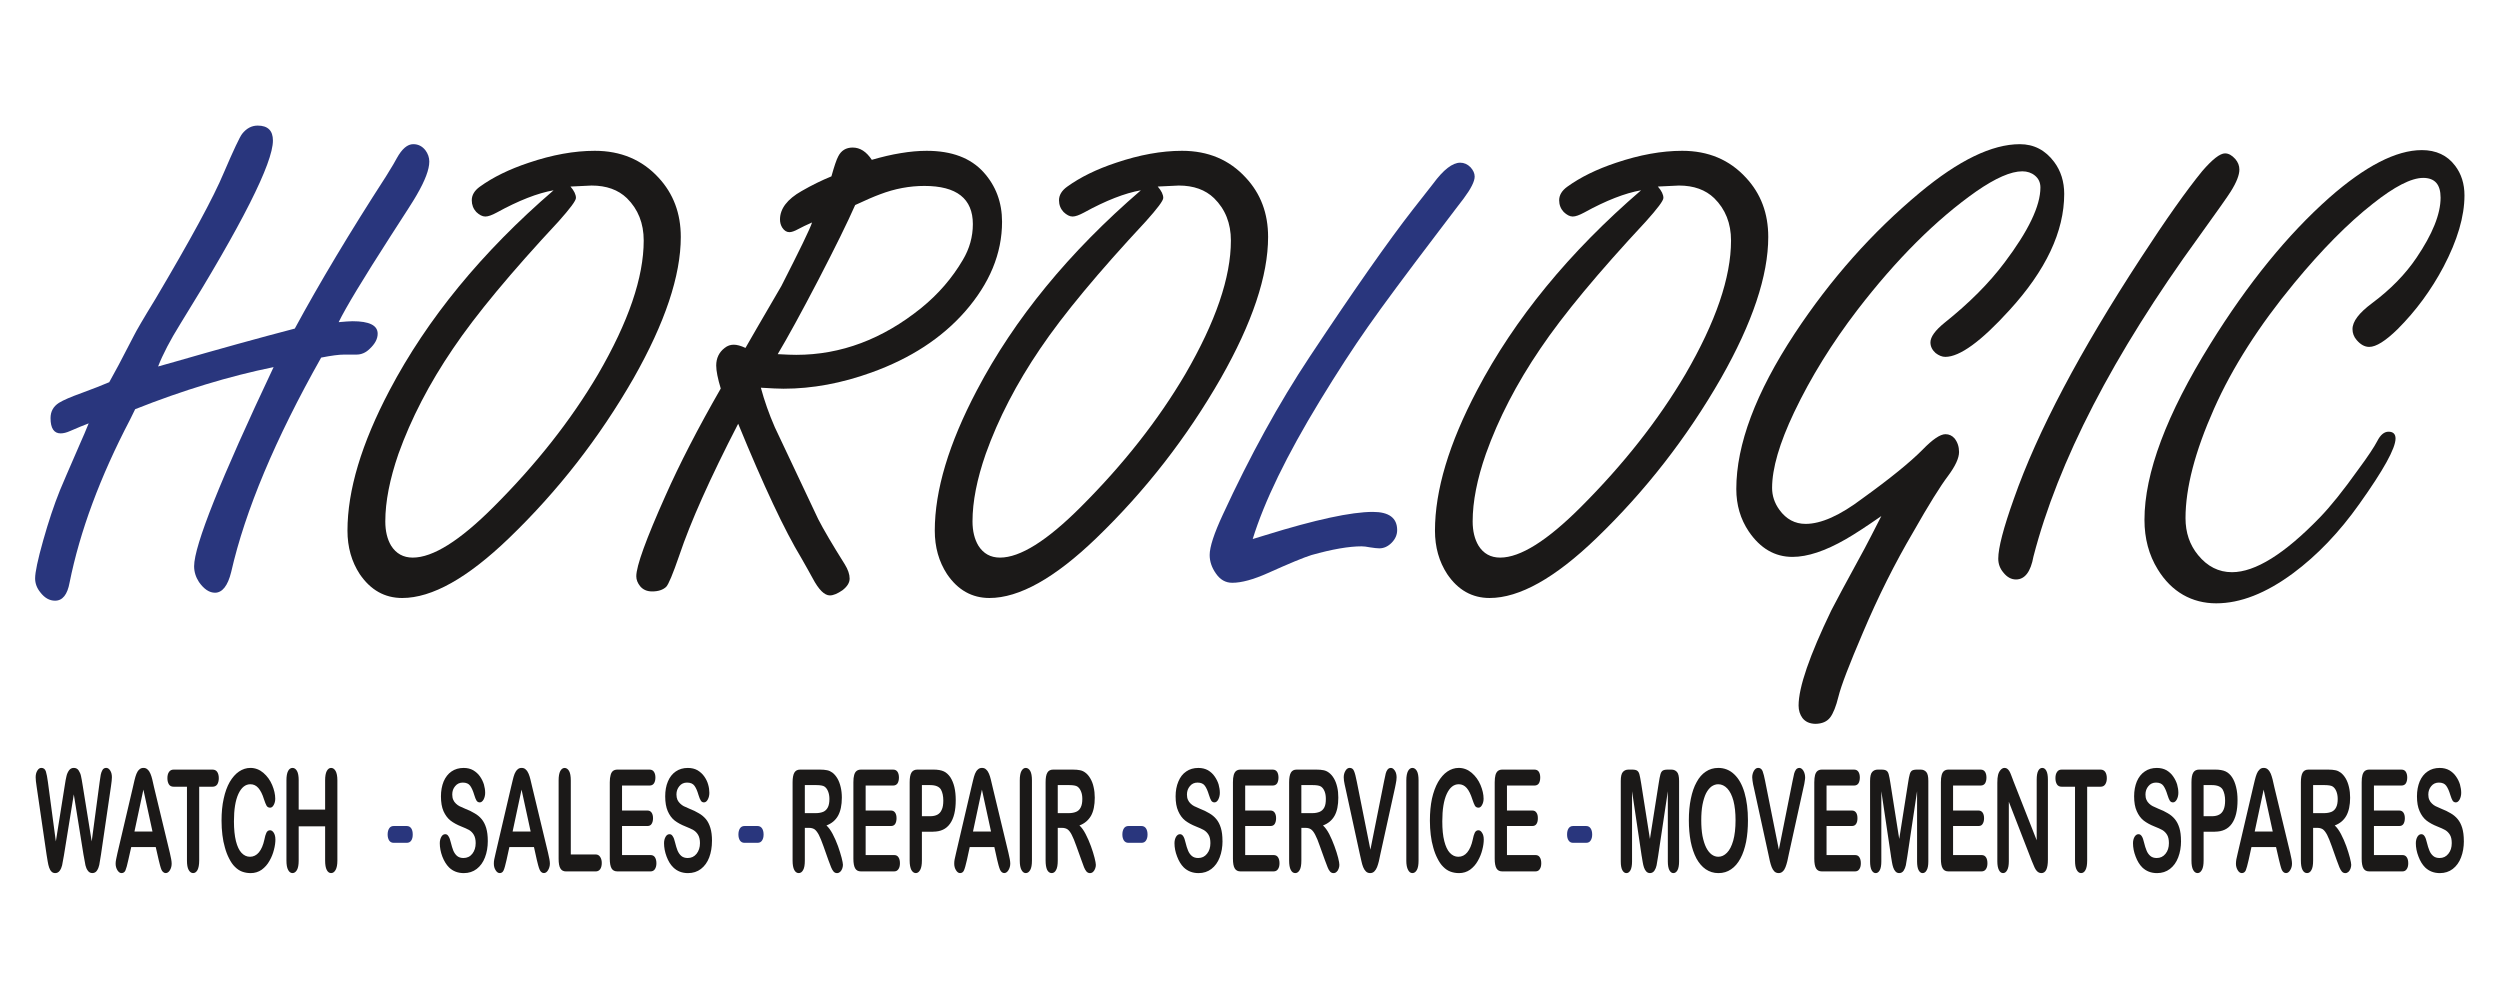 <?xml version="1.0" encoding="UTF-8"?>
<svg id="Layer_1" data-name="Layer 1" xmlns="http://www.w3.org/2000/svg" viewBox="0 0 1417.32 566.93">
  <defs>
    <style>
      .cls-1 {
        fill: #29367d;
      }

      .cls-1, .cls-2 {
        fill-rule: evenodd;
      }

      .cls-2 {
        fill: #1b1918;
      }
    </style>
  </defs>
  <g>
    <path class="cls-1" d="M155.13,208.12c-25.25,5.16-51.42,13.11-78.5,23.86-1.01,1.97-2.01,4.03-2.98,6.07-16.94,32.42-28.35,63.18-34.2,92.23-1.23,6.82-3.98,10.27-8.22,10.27-3.19,0-5.94-1.57-8.39-4.76-1.97-2.44-2.93-5.07-2.93-7.91,0-3.4,1.49-10.57,4.55-21.41,3.05-10.83,6.2-20.27,9.52-28.49,1.28-3.05,5.07-12.01,11.54-26.78,1.61-3.58,3.19-7.26,4.75-11.18-2.57.96-6.07,2.4-10.61,4.37-1.92.87-3.76,1.31-5.29,1.31-3.76,0-5.72-2.89-5.72-8.66,0-3.76,1.61-6.63,4.75-8.65,2.45-1.53,6.82-3.41,13.03-5.64,6.59-2.4,11.79-4.5,15.5-6.07,2.45-4.28,7.17-13.06,13.98-26.38,1.19-2.45,5.25-9.48,12.28-20.93,19.83-33.52,32.82-57.33,38.75-71.57,5.5-12.84,8.96-20.1,10.27-21.84,2.48-3.19,5.46-4.76,8.87-4.76,5.76,0,8.65,2.84,8.65,8.48,0,12.8-17.47,47.44-52.47,103.89-5.77,9.26-9.97,17.35-12.63,24.2l9.13-2.57c25-7.21,47.76-13.54,68.37-18.92,14.03-25.9,31.24-54.66,51.65-86.2,3.49-5.64,5.59-9.13,6.2-10.44,2.93-5.29,6.03-7.91,9.31-7.91,2.8,0,5.11,1.17,6.91,3.49,1.43,1.97,2.18,4.06,2.18,6.38,0,4.46-2.36,10.7-7.12,18.92-1.05,2-6.07,9.83-14.9,23.45-15.59,24.25-25.38,40.47-29.36,48.67,3.5-.3,6.12-.53,7.86-.53,9.48,0,14.25,2.32,14.25,7.08,0,2.97-1.53,5.77-4.55,8.6-2.23,2.19-4.71,3.24-7.5,3.24h-6.99c-2.89,0-7.21.56-12.99,1.7-26.04,46.18-43.07,86.72-51.02,121.59-1.92,7.82-5.07,11.71-9.17,11.71-3.2,0-6.25-2.01-9.09-6.07-1.83-2.84-2.75-5.77-2.75-8.96,0-11.71,15.03-49.32,45.08-112.9Z"/>
    <path class="cls-2" d="M323.42,105.75c2.1,2.45,3.1,4.59,3.1,6.46,0,1.58-3.31,5.98-9.86,13.33-26.92,28.88-46.89,52.9-59.86,72.13-13.46,19.79-23.72,39.63-30.89,59.59-4.98,14.42-7.47,27.18-7.47,38.32,0,5.5,1.1,10.09,3.28,13.76,2.84,4.5,6.91,6.78,12.28,6.78,11.41,0,26.61-9.53,45.7-28.62,24.25-24.2,44.03-49.32,59.38-75.36,17.21-29.63,25.86-54.84,25.86-75.76,0-9.79-3.19-17.78-9.52-24.02-4.94-4.76-11.59-7.17-20.05-7.17l-11.93.57ZM313.82,107.89c-9,1.58-19.75,5.77-32.24,12.63-2.66,1.44-4.81,2.24-6.42,2.24-1.71,0-3.41-.92-5.16-2.58-1.67-1.83-2.54-4.06-2.54-6.64,0-2.92,1.53-5.5,4.55-7.68,7.5-5.42,16.73-9.92,27.74-13.59,13.32-4.5,25.78-6.77,37.45-6.77,14.76,0,26.78,5.07,36.13,15.2,8.43,9.08,12.63,20.27,12.63,33.64,0,21.98-8.96,48.71-26.79,80.13-19.3,33.6-42.81,63.87-70.64,90.65-23.47,22.59-43.6,33.9-60.51,33.9-9.92,0-17.92-4.5-24.07-13.53-4.63-7.08-6.96-15.3-6.96-24.65,0-22.85,7.95-49.37,23.86-79.56,21.33-40.5,52.3-78.34,92.98-113.38Z"/>
    <path class="cls-2" d="M440.91,200.78c4.72.27,8.18.39,10.49.39,25.33,0,49.01-8.87,70.99-26.65,9.62-7.82,17.44-16.9,23.47-27.17,3.8-6.39,5.68-13.15,5.68-20.32s-2.32-12.63-6.87-16.21c-4.59-3.62-11.49-5.41-20.61-5.41-8.31,0-16.7,1.52-25.17,4.76-3.32,1.22-8,3.23-14.07,6.07-4.33,9.82-11.27,23.93-20.93,42.55-9.7,18.61-17.35,32.55-22.98,41.99ZM418.49,240.23c-16.03,31.07-27.09,55.92-33.33,74.5-3.71,10.78-6.21,16.73-7.52,18-1.79,1.66-4.42,2.57-7.91,2.57-2.93,0-5.2-1-6.82-2.96-1.43-1.79-2.18-3.67-2.18-5.64,0-5.77,5.5-20.97,16.56-45.7,7.91-17.83,18.3-38.05,31.32-60.73-1.7-5.68-2.57-10-2.57-13.02,0-4.19,1.61-7.56,4.81-10,1.57-1.28,3.31-1.83,5.14-1.83,1.71,0,3.94.56,6.64,1.83,1.79-3.19,8.57-14.9,20.37-35.13,10.44-20.49,16.25-32.41,17.38-36-3.32,1.44-5.94,2.75-7.91,3.8-2.05,1.14-3.76,1.7-4.93,1.7-1.62,0-2.93-.87-4.06-2.57-.84-1.35-1.28-2.89-1.28-4.63,0-6.07,4.1-11.49,12.28-16.12,5.77-3.32,11.36-6.07,16.87-8.31,1.61-5.72,2.89-9.56,3.88-11.35,1.67-3.32,4.42-4.99,8.18-4.99,4.19,0,7.77,2.32,10.84,6.96,5.76-1.67,11.22-2.97,16.42-3.8,5.2-.87,10.05-1.31,14.69-1.31,14.24,0,24.94,4.06,32.25,12.14,6.95,7.69,10.48,17.09,10.48,28.1,0,18.01-7.04,35-21.11,51.03-13.23,14.99-30.79,26.43-52.86,34.38-16.91,6.12-33.55,9.22-49.89,9.22-2.8,0-7.12-.21-12.88-.57,2,7.43,4.63,14.9,7.91,22.41,5.72,12.06,13.94,29.4,24.59,52.08,3.05,5.95,8.08,14.51,15.08,25.65,1.83,2.98,2.75,5.64,2.75,8.09,0,2.32-1.36,4.5-4.07,6.6-2.8,1.92-5.2,2.93-7.11,2.93-3.11,0-6.34-3.23-9.79-9.74-1.71-3.11-3.8-6.91-6.39-11.41-9.43-15.56-21.36-40.89-35.82-76.16Z"/>
    <path class="cls-2" d="M656.34,105.75c2.14,2.45,3.14,4.59,3.14,6.46,0,1.58-3.32,5.98-9.92,13.33-26.91,28.88-46.87,52.9-59.85,72.13-13.45,19.79-23.72,39.63-30.85,59.59-5.02,14.42-7.52,27.18-7.52,38.32,0,5.5,1.14,10.09,3.32,13.76,2.84,4.5,6.9,6.78,12.28,6.78,11.4,0,26.61-9.53,45.7-28.62,24.24-24.2,43.99-49.32,59.32-75.36,17.21-29.63,25.87-54.84,25.87-75.76,0-9.79-3.19-17.78-9.53-24.02-4.93-4.76-11.58-7.17-20.01-7.17l-11.97.57ZM646.77,107.89c-8.99,1.58-19.79,5.77-32.25,12.63-2.71,1.44-4.8,2.24-6.46,2.24s-3.36-.92-5.11-2.58c-1.7-1.83-2.57-4.06-2.57-6.64,0-2.92,1.58-5.5,4.59-7.68,7.52-5.42,16.69-9.92,27.75-13.59,13.32-4.5,25.77-6.77,37.39-6.77,14.81,0,26.83,5.07,36.14,15.2,8.48,9.08,12.67,20.27,12.67,33.64,0,21.98-8.96,48.71-26.83,80.13-19.27,33.6-42.81,63.87-70.6,90.65-23.47,22.59-43.65,33.9-60.55,33.9-9.88,0-17.92-4.5-24.04-13.53-4.63-7.08-6.95-15.3-6.95-24.65,0-22.85,7.95-49.37,23.86-79.56,21.27-40.5,52.25-78.34,92.97-113.38Z"/>
    <path class="cls-1" d="M710.21,305.59c3.28-1.01,5.73-1.74,7.3-2.23,28.31-8.78,48.57-13.15,60.81-13.15,9.17,0,13.77,3.46,13.77,10.31,0,2.71-1.05,5.07-3.15,7.21-2.05,2.05-4.36,3.14-6.95,3.14-1.26,0-3.01-.22-5.32-.57-1.92-.39-3.55-.57-4.76-.57-7.17,0-16.64,1.62-28.4,4.94-4.28,1.31-12.54,4.75-24.73,10.22-8.22,3.67-14.9,5.5-20.19,5.5-3.8,0-6.86-1.74-9.31-5.33-2.32-3.32-3.49-6.77-3.49-10.44,0-4.54,2.48-12.15,7.5-22.94,15.35-33.25,31.72-63.05,49.25-89.48,25.12-37.88,44.6-65.66,58.41-83.36,3.85-4.85,7.61-9.65,11.41-14.55,5.94-8.09,11.1-12.06,15.47-12.06,2.18,0,4.15.87,5.8,2.54,1.58,1.7,2.4,3.53,2.4,5.32,0,2.71-2.05,6.81-6.24,12.45-.84,1.14-6,7.78-15.26,20.05-17.38,22.85-30.37,40.33-38.88,52.48-8.48,12.06-17.57,26.08-27.27,41.99-19,31.19-31.67,57.37-38.18,78.5Z"/>
    <path class="cls-2" d="M939.88,105.75c2.15,2.45,3.15,4.59,3.15,6.46,0,1.58-3.32,5.98-9.92,13.33-26.91,28.88-46.89,52.9-59.86,72.13-13.46,19.79-23.72,39.63-30.84,59.59-5.03,14.42-7.52,27.18-7.52,38.32,0,5.5,1.13,10.09,3.31,13.76,2.8,4.5,6.91,6.78,12.28,6.78,11.41,0,26.61-9.53,45.7-28.62,24.2-24.2,44-49.32,59.33-75.36,17.21-29.63,25.86-54.84,25.86-75.76,0-9.79-3.19-17.78-9.52-24.02-4.94-4.76-11.58-7.17-20.01-7.17l-11.98.57ZM930.32,107.89c-9,1.58-19.8,5.77-32.24,12.63-2.71,1.44-4.81,2.24-6.46,2.24s-3.37-.92-5.11-2.58c-1.7-1.83-2.58-4.06-2.58-6.64,0-2.92,1.58-5.5,4.6-7.68,7.5-5.42,16.69-9.92,27.69-13.59,13.37-4.5,25.82-6.77,37.45-6.77,14.81,0,26.82,5.07,36.13,15.2,8.48,9.08,12.67,20.27,12.67,33.64,0,21.98-8.96,48.71-26.82,80.13-19.27,33.6-42.81,63.87-70.61,90.65-23.45,22.59-43.64,33.9-60.55,33.9-9.88,0-17.91-4.5-24.02-13.53-4.63-7.08-6.95-15.3-6.95-24.65,0-22.85,7.94-49.37,23.85-79.56,21.28-40.5,52.25-78.34,92.98-113.38Z"/>
    <path class="cls-2" d="M1066.58,292.57c-8.39,5.82-15.07,10.22-20.13,13.11-11.62,6.69-21.72,10.04-30.23,10.04-10.01,0-18.26-4.8-24.82-14.46-4.68-6.99-7.04-14.98-7.04-24.02,0-25.21,11.01-54.52,33.03-88.03,20.4-30.94,44.08-57.59,71-79.99,22.06-18.35,40.94-27.48,56.71-27.48,7.95,0,14.46,3.36,19.48,10.09,3.8,5.11,5.68,11.18,5.68,18.13,0,21.23-10.36,43.34-31.24,66.1-15.9,17.48-27.96,26.26-36.17,26.26-1.8,0-3.67-.75-5.51-2.18-1.91-1.71-2.92-3.72-2.92-6.04,0-3.05,2.66-6.81,8.08-11.18,13.9-11.1,25.17-22.4,33.87-33.99,13.59-18,20.4-32.16,20.4-42.64,0-2.84-1.05-5.07-3.14-6.78-1.92-1.57-4.33-2.39-7.12-2.39-6.51,0-15.2,3.84-26.13,11.4-22.76,15.99-45.26,38.45-67.41,67.24-14.34,18.75-26.31,38-35.82,57.97-8.31,17.48-12.5,31.76-12.5,42.9,0,4.37,1.35,8.57,4.19,12.46,3.8,5.23,8.75,7.91,14.82,7.91,8.74,0,19.44-4.76,32.16-14.38,15.9-11.44,27.21-20.7,34.11-27.65,5.73-5.91,10.05-8.82,13.02-8.82,2.06,0,3.76.83,5.12,2.36,1.7,2.14,2.57,4.72,2.57,7.77,0,3.37-2.06,7.91-6.25,13.54-4.27,5.64-10.92,16.25-19.79,31.9-10.27,17.47-19.8,36.43-28.44,56.87-7.69,17.96-12.4,30.15-13.94,36.48-1.31,5.38-2.89,9.26-4.59,11.58-1.83,2.45-4.63,3.64-8.43,3.71-3.23-.08-5.64-1.13-7.35-3.31-1.43-1.97-2.18-4.33-2.18-7.04,0-10.4,6.21-28.36,18.52-53.92,2.01-3.97,8.31-15.77,18.92-35.16,2.09-3.94,5.28-10.1,9.47-18.35Z"/>
    <path class="cls-2" d="M1261.48,86.96c1.97,0,3.89,1.1,5.73,3.15,1.58,1.83,2.36,3.79,2.36,6.03,0,3.05-1.62,7.25-4.93,12.49-1.58,2.57-7.56,11.01-17.96,25.47-48.68,67.02-79.9,127.49-93.85,181.4-1.57,8.69-4.89,13.02-9.91,13.02-2.67,0-5.07-1.31-7.12-3.89-1.97-2.32-2.93-4.93-2.93-7.91,0-6.07,2.93-17.38,8.82-33.86,13.38-38.18,37.49-83.75,72.17-136.83,14.16-21.77,25.74-38.11,34.61-48.98,5.77-6.69,10.1-10.1,13.02-10.1Z"/>
    <path class="cls-2" d="M1372.93,85.09c8.21,0,14.51,2.98,18.91,8.82,3.55,4.63,5.34,10.27,5.34,16.87,0,11.89-3.97,25.43-11.92,40.54-6.95,13.11-15.56,24.86-25.96,35.26-6.86,6.72-12.22,10.09-16.12,10.09-2.54,0-4.93-1.31-7.12-3.89-1.57-1.79-2.36-3.88-2.36-6.2,0-4.33,3.67-9.18,11.14-14.73,10.49-7.82,18.83-16.39,25.09-25.65,9.13-13.46,13.71-24.85,13.71-34.12,0-3.79-.83-6.63-2.49-8.47-1.61-1.8-4.06-2.76-7.38-2.76-6.72,0-16.3,4.9-28.61,14.69-14.03,11.01-28.88,26.04-44.53,45-19.92,24.12-35.07,47.85-45.43,71.18-10.79,24.25-16.17,44.91-16.17,62.04,0,8.16,2.36,15.15,7.12,20.93,5.29,6.46,11.67,9.7,19.23,9.7,13.15,0,29.75-10.31,49.72-30.94,6.03-6.2,13.29-15.24,21.8-27.17,5.64-7.61,9.18-13.02,10.84-16.22,1.79-3.53,3.94-5.32,6.39-5.32,2.66,0,3.97,1.35,3.97,3.88,0,5.51-6.81,17.87-20.53,37.1-11.32,15.99-23.86,29.09-37.52,39.24-15.42,11.4-29.93,17.08-43.61,17.08s-25.33-6.42-33.16-19.27c-5.02-8.12-7.52-17.51-7.52-28.04,0-26.44,12.46-59.73,37.45-99.92,21.27-34.26,43.69-61.77,67.29-82.71,20.4-17.95,37.96-27,52.47-27Z"/>
  </g>
  <path class="cls-2" d="M169.33,442.43v16.55h14.99v-16.55c0-2.32.3-4.12.92-5.29.65-1.19,1.48-1.79,2.48-1.79s1.88.6,2.54,1.74c.66,1.17,1.01,2.98,1.01,5.34v45.43c0,2.4-.35,4.15-1.01,5.33-.66,1.17-1.49,1.79-2.54,1.79s-1.88-.62-2.48-1.79c-.62-1.19-.92-2.98-.92-5.33v-19.39h-14.99v19.39c0,2.4-.31,4.15-.96,5.33-.66,1.17-1.53,1.79-2.54,1.79s-1.88-.62-2.48-1.79c-.66-1.19-.96-2.98-.96-5.33v-45.43c0-2.36.3-4.12.92-5.29.6-1.19,1.49-1.79,2.53-1.79s1.88.6,2.54,1.74c.65,1.17.96,2.98.96,5.34ZM156.14,475.81c0,1.83-.26,3.8-.83,5.94-.53,2.15-1.35,4.24-2.54,6.3-1.13,2.05-2.62,3.71-4.41,5.02-1.79,1.26-3.89,1.92-6.25,1.92-1.79,0-3.44-.31-4.93-.87-1.49-.57-2.8-1.49-4.03-2.72-1.22-1.17-2.32-2.8-3.31-4.8-.92-1.79-1.71-3.8-2.32-6.07-.66-2.23-1.14-4.63-1.44-7.17-.31-2.53-.48-5.25-.48-8.12,0-4.63.39-8.79,1.22-12.46.78-3.67,1.92-6.81,3.41-9.43,1.52-2.58,3.28-4.6,5.28-5.95,2.01-1.35,4.15-2.05,6.43-2.05,2.75,0,5.23.96,7.38,2.8,2.18,1.88,3.84,4.19,4.98,6.9,1.14,2.75,1.74,5.32,1.74,7.77,0,1.35-.3,2.49-.87,3.55-.53,1.01-1.22,1.52-2.01,1.52-.87,0-1.57-.35-2-1.04-.44-.75-.92-1.97-1.49-3.68-.87-2.87-1.97-5.02-3.19-6.42-1.23-1.4-2.71-2.14-4.51-2.14-2.87,0-5.11,1.83-6.81,5.46-1.7,3.67-2.53,8.87-2.53,15.56,0,4.5.39,8.21,1.13,11.23.75,2.96,1.79,5.2,3.14,6.63,1.4,1.49,2.98,2.24,4.85,2.24s3.67-.84,5.02-2.49c1.4-1.7,2.45-4.1,3.14-7.34.27-1.53.66-2.8,1.1-3.76.44-.92,1.14-1.44,2.1-1.44.83,0,1.52.53,2.14,1.49.57.96.87,2.18.87,3.62ZM120.49,446.01h-7.56v41.85c0,2.4-.35,4.19-.96,5.38-.66,1.17-1.49,1.74-2.49,1.74s-1.88-.62-2.53-1.79c-.66-1.19-.96-2.93-.96-5.33v-41.85h-7.56c-1.22,0-2.1-.44-2.66-1.31-.57-.92-.87-2.06-.87-3.55s.3-2.66.92-3.53c.6-.87,1.48-1.31,2.62-1.31h22.07c1.17,0,2.09.48,2.66,1.35.57.92.87,2.05.87,3.49s-.3,2.63-.87,3.55c-.62.87-1.49,1.31-2.66,1.31ZM76.23,471.43h10.22l-5.16-23.77-5.07,23.77ZM89.95,487.47l-1.66-7.26h-13.89l-1.67,7.39c-.62,2.87-1.17,4.84-1.61,5.85-.44,1.01-1.19,1.53-2.24,1.53-.87,0-1.61-.53-2.32-1.62-.65-1.08-1.01-2.32-1.01-3.67,0-.78.09-1.61.27-2.45.13-.83.39-1.96.74-3.49l8.78-37.45c.22-1.05.53-2.36.88-3.85.35-1.52.74-2.75,1.13-3.75.39-1.01.92-1.8,1.58-2.4.65-.66,1.44-.96,2.4-.96s1.74.3,2.39.96c.66.6,1.19,1.4,1.58,2.36.39.96.74,2,1.01,3.14.26,1.1.62,2.57,1.01,4.45l8.96,37.19c.69,2.83,1.04,4.89,1.04,6.15,0,1.35-.3,2.58-.96,3.71-.65,1.1-1.48,1.67-2.39,1.67-.57,0-1.01-.18-1.4-.53-.4-.3-.75-.74-1.01-1.31-.27-.57-.53-1.44-.84-2.58-.3-1.17-.56-2.23-.78-3.1ZM47.39,484.89l-5.55-34.55-5.59,34.55c-.44,2.67-.78,4.55-1.04,5.68-.27,1.14-.7,2.15-1.35,3.06-.62.87-1.49,1.35-2.54,1.35-.83,0-1.58-.27-2.1-.83-.56-.53-1-1.28-1.35-2.28-.35-.95-.6-2.14-.83-3.49-.21-1.35-.44-2.58-.62-3.76l-5.67-38.8c-.36-2.27-.53-3.97-.53-5.16,0-1.49.3-2.75.96-3.8.6-1,1.35-1.52,2.27-1.52,1.26,0,2.14.69,2.57,2.05s.79,3.37,1.14,5.95l4.5,33.68,5.02-31.5c.36-2.45.7-4.28,1.01-5.5.27-1.28.79-2.36,1.44-3.28.66-.92,1.58-1.4,2.71-1.4,1.19,0,2.1.48,2.75,1.44.62.96,1.1,2,1.32,3.14.26,1.13.6,2.98,1,5.59l5.08,31.5,4.5-33.68c.22-1.76.44-3.15.62-4.12.21-1,.53-1.91,1-2.71.48-.78,1.19-1.17,2.1-1.17s1.66.53,2.27,1.52c.66,1.01.96,2.28.96,3.8,0,1.05-.18,2.8-.53,5.16l-5.68,38.8c-.39,2.62-.74,4.54-.96,5.77-.26,1.22-.69,2.27-1.31,3.19-.6.92-1.49,1.4-2.62,1.4-1.05,0-1.92-.44-2.54-1.35-.65-.87-1.08-1.88-1.35-3.02-.26-1.1-.57-3.01-1.05-5.73Z"/>
  <path class="cls-1" d="M230.58,477.82h-7.38c-1.13,0-2-.44-2.57-1.32-.57-.87-.87-2-.87-3.4s.3-2.58.87-3.46c.53-.87,1.4-1.35,2.57-1.35h7.38c1.14,0,2.01.48,2.58,1.35.57.87.83,2.01.83,3.46s-.26,2.53-.83,3.4c-.57.88-1.44,1.32-2.58,1.32Z"/>
  <path class="cls-2" d="M403.64,476.72c0,3.46-.53,6.6-1.58,9.4-1.04,2.75-2.62,4.93-4.68,6.51-2.05,1.57-4.5,2.36-7.34,2.36-3.37,0-6.16-1.1-8.34-3.23-1.58-1.53-2.84-3.59-3.8-6.16-.96-2.58-1.44-5.11-1.44-7.56,0-1.4.31-2.62.87-3.62.57-1.01,1.32-1.49,2.24-1.49.74,0,1.35.35,1.83,1.19.53.74.96,1.91,1.31,3.49.44,1.83.92,3.37,1.4,4.59.53,1.23,1.22,2.27,2.14,3.06.92.78,2.15,1.17,3.64,1.17,2.05,0,3.71-.78,5.02-2.4,1.26-1.61,1.92-3.62,1.92-6.03,0-1.92-.36-3.49-1.05-4.68-.7-1.17-1.58-2.09-2.71-2.75-1.1-.62-2.54-1.26-4.37-2-2.45-.96-4.54-2.1-6.21-3.37-1.66-1.31-2.96-3.11-3.93-5.33-.96-2.23-1.44-5.02-1.44-8.39,0-3.14.48-5.98,1.53-8.43,1-2.44,2.53-4.36,4.45-5.68,1.97-1.35,4.24-2,6.86-2,2.1,0,3.94.44,5.47,1.31,1.52.92,2.8,2.06,3.84,3.53,1.01,1.44,1.76,2.98,2.19,4.55.48,1.61.69,3.19.69,4.71,0,1.36-.26,2.63-.87,3.76-.57,1.1-1.31,1.67-2.18,1.67-.79,0-1.4-.35-1.79-1.01-.44-.66-.88-1.74-1.35-3.28-.62-2.18-1.36-3.89-2.24-5.11-.87-1.22-2.27-1.83-4.24-1.83-1.79,0-3.23.66-4.32,2.01-1.1,1.31-1.67,2.87-1.67,4.75,0,1.19.22,2.15.57,3.02.39.83.92,1.53,1.58,2.14.65.62,1.31,1.1,1.96,1.44.66.31,1.8.83,3.32,1.49,1.92.74,3.67,1.58,5.25,2.54,1.58.87,2.89,2,4.02,3.31,1.1,1.32,1.92,2.98,2.54,4.99s.92,4.45.92,7.38ZM368.3,445.35h-15.65v14.16h14.43c1.04,0,1.83.44,2.35,1.22.53.79.79,1.83.79,3.15s-.27,2.35-.79,3.19c-.51.83-1.31,1.22-2.35,1.22h-14.43v16.47h16.17c1.08,0,1.92.39,2.48,1.26.53.83.84,1.97.84,3.41,0,1.35-.31,2.44-.84,3.28-.56.87-1.4,1.31-2.48,1.31h-18.83c-1.53,0-2.62-.57-3.28-1.71-.65-1.13-1.01-2.96-1.01-5.46v-43.38c0-1.66.18-3.05.48-4.1.27-1.05.75-1.83,1.35-2.32.66-.48,1.44-.74,2.45-.74h18.31c1.1,0,1.92.44,2.45,1.26.56.83.83,1.92.83,3.23s-.27,2.49-.83,3.32c-.53.78-1.35,1.22-2.45,1.22ZM323.6,442.43v41.98h14.07c1.13,0,2,.48,2.57,1.4.62.92.92,2.06.92,3.46s-.3,2.58-.87,3.46c-.62.87-1.49,1.31-2.62,1.31h-16.74c-1.52,0-2.57-.57-3.23-1.71-.69-1.13-1-2.96-1-5.46v-44.42c0-2.32.3-4.12.92-5.29.65-1.19,1.48-1.79,2.48-1.79s1.88.6,2.54,1.74c.65,1.17.96,2.98.96,5.34ZM290.62,471.43h10.22l-5.16-23.77-5.07,23.77ZM304.33,487.47l-1.61-7.26h-13.94l-1.62,7.39c-.66,2.87-1.17,4.84-1.66,5.85-.45,1.01-1.19,1.53-2.19,1.53-.87,0-1.66-.53-2.32-1.62-.69-1.08-1.01-2.32-1.01-3.67,0-.78.04-1.61.22-2.45.18-.83.39-1.96.78-3.49l8.74-37.45c.27-1.05.57-2.36.92-3.85.36-1.52.7-2.75,1.1-3.75.44-1.01.92-1.8,1.58-2.4.65-.66,1.44-.96,2.4-.96s1.79.3,2.39.96c.66.6,1.19,1.4,1.58,2.36.39.96.74,2,1.01,3.14.26,1.1.62,2.57,1.05,4.45l8.95,37.19c.7,2.83,1.05,4.89,1.05,6.15,0,1.35-.35,2.58-1.01,3.71-.65,1.1-1.44,1.67-2.39,1.67-.53,0-1.01-.18-1.41-.53-.39-.3-.69-.74-.95-1.31-.27-.57-.57-1.44-.88-2.58-.3-1.17-.56-2.23-.78-3.1ZM276.55,476.72c0,3.46-.53,6.6-1.62,9.4-1.05,2.75-2.62,4.93-4.68,6.51-2.05,1.57-4.5,2.36-7.29,2.36-3.41,0-6.21-1.1-8.39-3.23-1.53-1.53-2.8-3.59-3.8-6.16-.96-2.58-1.44-5.11-1.44-7.56,0-1.4.31-2.62.87-3.62.57-1.01,1.31-1.49,2.24-1.49.74,0,1.35.35,1.83,1.19.51.74.96,1.91,1.31,3.49.44,1.83.92,3.37,1.4,4.59.53,1.23,1.22,2.27,2.14,3.06.96.78,2.15,1.17,3.62,1.17,2.06,0,3.76-.78,5.03-2.4,1.26-1.61,1.91-3.62,1.91-6.03,0-1.92-.35-3.49-1.04-4.68-.66-1.17-1.58-2.09-2.67-2.75-1.08-.62-2.57-1.26-4.41-2-2.45-.96-4.5-2.1-6.16-3.37-1.66-1.31-2.96-3.11-3.97-5.33-.96-2.23-1.44-5.02-1.44-8.39,0-3.14.53-5.98,1.52-8.43,1.05-2.44,2.54-4.36,4.46-5.68,1.97-1.35,4.24-2,6.9-2,2.1,0,3.89.44,5.41,1.31,1.53.92,2.84,2.06,3.85,3.53,1.01,1.44,1.74,2.98,2.23,4.55.45,1.61.7,3.19.7,4.71,0,1.36-.3,2.63-.87,3.76-.62,1.1-1.35,1.67-2.18,1.67s-1.41-.35-1.85-1.01c-.39-.66-.87-1.74-1.31-3.28-.65-2.18-1.4-3.89-2.27-5.11s-2.27-1.83-4.19-1.83c-1.79,0-3.23.66-4.33,2.01-1.13,1.31-1.66,2.87-1.66,4.75,0,1.19.18,2.15.57,3.02.35.83.87,1.53,1.52,2.14.66.62,1.32,1.1,1.97,1.44.7.31,1.79.83,3.32,1.49,1.97.74,3.71,1.58,5.25,2.54,1.57.87,2.93,2,4.02,3.31,1.1,1.32,1.97,2.98,2.58,4.99.6,2.01.92,4.45.92,7.38Z"/>
  <path class="cls-1" d="M429.46,477.82h-7.39c-1.13,0-1.96-.44-2.57-1.32-.57-.87-.87-2-.87-3.4s.3-2.58.87-3.46c.57-.87,1.4-1.35,2.57-1.35h7.39c1.13,0,2,.48,2.57,1.35.57.87.87,2.01.87,3.46s-.3,2.53-.87,3.4c-.57.88-1.4,1.32-2.57,1.32Z"/>
  <path class="cls-2" d="M606.1,445.09h-6.43v15.9h6.25c1.66,0,3.05-.27,4.19-.75s2.01-1.31,2.57-2.48c.62-1.19.92-2.75.92-4.81,0-1.62-.21-3.02-.74-4.24-.48-1.22-1.14-2.14-2.01-2.75-.78-.57-2.39-.87-4.75-.87ZM602.12,469.34h-2.45v18.52c0,2.45-.3,4.24-.96,5.38-.6,1.17-1.43,1.74-2.48,1.74s-1.97-.62-2.58-1.83c-.56-1.19-.87-2.98-.87-5.29v-44.39c0-2.48.31-4.32,1.01-5.46.66-1.14,1.74-1.7,3.23-1.7h11.27c1.58,0,2.89.12,4.02.35,1.1.21,2.1.69,2.97,1.35,1.1.78,2.01,1.88,2.84,3.28.83,1.4,1.49,3.05,1.88,4.93.44,1.88.65,3.85.65,5.99,0,4.27-.69,7.73-2.14,10.3-1.49,2.54-3.62,4.37-6.55,5.47,1.22,1.08,2.4,2.71,3.5,4.84,1.13,2.19,2.14,4.46,3.01,6.87.87,2.44,1.58,4.63,2.06,6.59.48,1.92.74,3.28.74,4.03s-.13,1.49-.44,2.23c-.3.78-.7,1.35-1.17,1.79-.48.44-1.1.66-1.76.66-.74,0-1.4-.31-1.96-.92-.53-.66-.96-1.4-1.36-2.36-.35-.92-.87-2.32-1.52-4.15l-2.8-7.78c-1.01-2.87-1.88-5.02-2.67-6.51-.78-1.52-1.57-2.53-2.39-3.1-.79-.53-1.85-.83-3.06-.83ZM578.14,487.86v-45.43c0-2.36.3-4.12.92-5.29.65-1.19,1.48-1.79,2.48-1.79s1.88.6,2.54,1.74c.65,1.17.96,2.98.96,5.34v45.43c0,2.4-.31,4.15-.96,5.33-.66,1.17-1.49,1.79-2.54,1.79s-1.79-.62-2.44-1.79c-.66-1.19-.96-2.98-.96-5.33ZM551.62,471.43h10.22l-5.16-23.77-5.07,23.77ZM565.33,487.47l-1.61-7.26h-13.95l-1.61,7.39c-.66,2.87-1.19,4.84-1.67,5.85-.44,1.01-1.17,1.53-2.23,1.53-.83,0-1.61-.53-2.27-1.62-.69-1.08-1.01-2.32-1.01-3.67,0-.78.04-1.61.22-2.45.17-.83.39-1.96.78-3.49l8.74-37.45c.27-1.05.57-2.36.92-3.85.36-1.52.7-2.75,1.1-3.75.39-1.01.92-1.8,1.58-2.4.65-.66,1.44-.96,2.4-.96s1.79.3,2.39.96c.66.6,1.19,1.4,1.58,2.36.39.96.74,2,1.01,3.14.26,1.1.62,2.57,1.05,4.45l8.95,37.19c.7,2.83,1.05,4.89,1.05,6.15,0,1.35-.35,2.58-1.01,3.71-.65,1.1-1.49,1.67-2.4,1.67-.51,0-1-.18-1.4-.53-.39-.3-.69-.74-.96-1.31-.26-.57-.56-1.44-.87-2.58-.3-1.17-.56-2.23-.78-3.1ZM527.33,445.09h-4.68v17.65h4.68c1.61,0,3.01-.3,4.1-.87,1.08-.57,1.92-1.49,2.48-2.84.62-1.26.88-3.02.88-5.16,0-2.54-.44-4.59-1.32-6.21-1-1.7-3.05-2.57-6.15-2.57ZM528.98,471.52h-6.33v16.34c0,2.32-.31,4.1-.96,5.29-.66,1.22-1.49,1.83-2.49,1.83s-1.88-.62-2.54-1.79c-.6-1.19-.95-2.98-.95-5.25v-44.48c0-2.53.35-4.41,1.04-5.5.7-1.1,1.83-1.66,3.37-1.66h8.87c2.66,0,4.68.35,6.12,1.04,1.4.66,2.57,1.76,3.62,3.24,1.01,1.57,1.79,3.4,2.32,5.59.53,2.23.78,4.71.78,7.46,0,5.86-1.08,10.31-3.23,13.33-2.14,3.05-5.32,4.54-9.61,4.54ZM506.36,445.35h-15.6v14.16h14.37c1.05,0,1.83.44,2.36,1.22.53.79.78,1.83.78,3.15s-.26,2.35-.74,3.19c-.53.83-1.31,1.22-2.4,1.22h-14.37v16.47h16.16c1.1,0,1.88.39,2.45,1.26.57.83.83,1.97.83,3.41,0,1.35-.26,2.44-.83,3.28-.57.87-1.35,1.31-2.45,1.31h-18.87c-1.49,0-2.58-.57-3.23-1.71-.66-1.13-1.01-2.96-1.01-5.46v-43.38c0-1.66.13-3.05.44-4.1.3-1.05.74-1.83,1.4-2.32.62-.48,1.44-.74,2.4-.74h18.31c1.13,0,1.91.44,2.48,1.26.53.83.79,1.92.79,3.23s-.27,2.49-.79,3.32c-.57.78-1.35,1.22-2.48,1.22ZM462.7,445.09h-6.42v15.9h6.21c1.66,0,3.05-.27,4.24-.75,1.08-.48,1.96-1.31,2.57-2.48.62-1.19.92-2.75.92-4.81,0-1.62-.26-3.02-.74-4.24s-1.14-2.14-2.01-2.75c-.78-.57-2.4-.87-4.76-.87ZM458.73,469.34h-2.45v18.52c0,2.45-.3,4.24-.96,5.38-.62,1.17-1.49,1.74-2.49,1.74-1.08,0-1.96-.62-2.57-1.83-.62-1.19-.92-2.98-.92-5.29v-44.39c0-2.48.35-4.32,1.01-5.46.69-1.14,1.74-1.7,3.23-1.7h11.32c1.52,0,2.87.12,3.97.35,1.14.21,2.1.69,3.02,1.35,1.04.78,2,1.88,2.83,3.28.84,1.4,1.44,3.05,1.88,4.93.45,1.88.66,3.85.66,5.99,0,4.27-.74,7.73-2.18,10.3-1.44,2.54-3.62,4.37-6.55,5.47,1.22,1.08,2.4,2.71,3.53,4.84,1.14,2.19,2.15,4.46,3.02,6.87.87,2.44,1.52,4.63,2.05,6.59.48,1.92.75,3.28.75,4.03s-.18,1.49-.44,2.23c-.31.78-.7,1.35-1.19,1.79-.53.44-1.08.66-1.74.66-.78,0-1.44-.31-1.97-.92-.53-.66-.96-1.4-1.35-2.36-.39-.92-.92-2.32-1.58-4.15l-2.75-7.78c-1-2.87-1.91-5.02-2.66-6.51-.83-1.52-1.61-2.53-2.4-3.1-.83-.53-1.83-.83-3.05-.83Z"/>
  <path class="cls-1" d="M647.13,477.82h-7.39c-1.13,0-1.96-.44-2.57-1.32-.57-.87-.87-2-.87-3.4s.3-2.58.87-3.46c.57-.87,1.4-1.35,2.57-1.35h7.39c1.13,0,2,.48,2.57,1.35.57.87.87,2.01.87,3.46s-.3,2.53-.87,3.4c-.57.88-1.4,1.32-2.57,1.32Z"/>
  <path class="cls-2" d="M869.98,445.35h-15.64v14.16h14.37c1.1,0,1.88.44,2.36,1.22.57.79.78,1.83.78,3.15s-.21,2.35-.74,3.19c-.53.83-1.31,1.22-2.4,1.22h-14.37v16.47h16.16c1.1,0,1.92.39,2.45,1.26.57.83.83,1.97.83,3.41,0,1.35-.26,2.44-.83,3.28-.53.87-1.35,1.31-2.45,1.31h-18.87c-1.49,0-2.58-.57-3.23-1.71-.66-1.13-1.01-2.96-1.01-5.46v-43.38c0-1.66.17-3.05.44-4.1.3-1.05.78-1.83,1.4-2.32.62-.48,1.44-.74,2.4-.74h18.34c1.1,0,1.92.44,2.45,1.26.53.83.78,1.92.78,3.23s-.26,2.49-.78,3.32c-.53.78-1.35,1.22-2.45,1.22ZM841.19,475.81c0,1.83-.26,3.8-.83,5.94-.53,2.15-1.35,4.24-2.54,6.3-1.13,2.05-2.62,3.71-4.41,5.02-1.79,1.26-3.89,1.92-6.25,1.92-1.79,0-3.44-.31-4.93-.87-1.49-.57-2.84-1.49-4.03-2.72-1.22-1.17-2.32-2.8-3.31-4.8-.92-1.79-1.71-3.8-2.32-6.07-.66-2.23-1.14-4.63-1.44-7.17-.31-2.53-.48-5.25-.48-8.12,0-4.63.39-8.79,1.17-12.46.83-3.67,1.97-6.81,3.46-9.43,1.52-2.58,3.28-4.6,5.28-5.95,2.01-1.35,4.15-2.05,6.43-2.05,2.75,0,5.23.96,7.38,2.8,2.18,1.88,3.84,4.19,4.98,6.9,1.14,2.75,1.74,5.32,1.74,7.77,0,1.35-.3,2.49-.87,3.55-.53,1.01-1.22,1.52-2.01,1.52-.87,0-1.57-.35-2-1.04-.44-.75-.92-1.97-1.49-3.68-.92-2.87-1.97-5.02-3.19-6.42-1.23-1.4-2.71-2.14-4.51-2.14-2.87,0-5.11,1.83-6.81,5.46-1.7,3.67-2.53,8.87-2.53,15.56,0,4.5.35,8.21,1.13,11.23.75,2.96,1.79,5.2,3.14,6.63,1.4,1.49,2.98,2.24,4.81,2.24,2.01,0,3.71-.84,5.07-2.49,1.4-1.7,2.45-4.1,3.14-7.34.27-1.53.66-2.8,1.1-3.76.44-.92,1.14-1.44,2.1-1.44.83,0,1.52.53,2.09,1.49.62.96.92,2.18.92,3.62ZM797.28,487.86v-45.43c0-2.36.36-4.12.96-5.29.66-1.19,1.49-1.79,2.49-1.79s1.88.6,2.54,1.74c.65,1.17.95,2.98.95,5.34v45.43c0,2.4-.3,4.15-.95,5.33-.66,1.17-1.49,1.79-2.54,1.79s-1.83-.62-2.45-1.79c-.65-1.19-1.01-2.98-1.01-5.33ZM769.19,443.04l7.73,38.66,7.77-38.92c.39-2.06.7-3.5.92-4.28.22-.83.53-1.53,1.01-2.18.48-.62,1.1-.96,1.92-.96.57,0,1.14.26,1.62.78.51.48.92,1.14,1.22,1.97.26.83.39,1.66.39,2.49,0,.56-.04,1.22-.13,1.87-.08.66-.21,1.32-.35,1.97-.13.66-.26,1.31-.39,1.97l-8.3,37.7c-.31,1.4-.62,2.8-.87,4.1-.31,1.28-.66,2.4-1.05,3.41-.39.96-.92,1.79-1.53,2.4-.65.65-1.44.96-2.4.96s-1.7-.31-2.36-.92c-.65-.66-1.17-1.44-1.57-2.45-.39-1.01-.75-2.18-1.01-3.46-.3-1.26-.62-2.66-.92-4.06l-8.13-37.4c-.17-.65-.3-1.31-.44-1.96-.17-.7-.26-1.4-.39-2.15-.09-.78-.13-1.4-.13-1.92,0-1.35.31-2.57.96-3.67.62-1.08,1.44-1.66,2.4-1.66,1.19,0,2.01.6,2.49,1.83.53,1.22,1.01,3.19,1.53,5.85ZM744.15,445.09h-6.38v15.9h6.21c1.66,0,3.05-.27,4.19-.75,1.13-.48,2-1.31,2.62-2.48.62-1.19.87-2.75.87-4.81,0-1.62-.21-3.02-.69-4.24s-1.14-2.14-2.01-2.75c-.83-.57-2.4-.87-4.81-.87ZM740.18,469.34h-2.4v18.52c0,2.45-.3,4.24-.96,5.38-.65,1.17-1.49,1.74-2.49,1.74-1.13,0-1.96-.62-2.57-1.83-.62-1.19-.92-2.98-.92-5.29v-44.39c0-2.48.35-4.32,1.01-5.46.65-1.14,1.74-1.7,3.23-1.7h11.32c1.52,0,2.87.12,3.97.35,1.1.21,2.1.69,2.98,1.35,1.08.78,2.05,1.88,2.87,3.28.84,1.4,1.44,3.05,1.88,4.93.45,1.88.62,3.85.62,5.99,0,4.27-.69,7.73-2.14,10.3-1.44,2.54-3.62,4.37-6.55,5.47,1.22,1.08,2.4,2.71,3.53,4.84,1.1,2.19,2.1,4.46,2.97,6.87.92,2.44,1.57,4.63,2.09,6.59.48,1.92.7,3.28.7,4.03s-.13,1.49-.44,2.23c-.27.78-.66,1.35-1.19,1.79-.48.44-1.04.66-1.7.66-.78,0-1.44-.31-1.97-.92-.53-.66-1.01-1.4-1.35-2.36-.39-.92-.92-2.32-1.58-4.15l-2.8-7.78c-.95-2.87-1.88-5.02-2.66-6.51-.78-1.52-1.57-2.53-2.4-3.1-.78-.53-1.79-.83-3.05-.83ZM721.53,445.35h-15.6v14.16h14.38c1.04,0,1.83.44,2.35,1.22.53.79.79,1.83.79,3.15s-.27,2.35-.75,3.19c-.51.83-1.31,1.22-2.39,1.22h-14.38v16.47h16.13c1.08,0,1.92.39,2.48,1.26.57.83.84,1.97.84,3.41,0,1.35-.27,2.44-.84,3.28-.56.87-1.4,1.31-2.48,1.31h-18.83c-1.49,0-2.57-.57-3.23-1.71-.69-1.13-1.01-2.96-1.01-5.46v-43.38c0-1.66.13-3.05.44-4.1.31-1.05.75-1.83,1.4-2.32.62-.48,1.44-.74,2.4-.74h18.31c1.13,0,1.92.44,2.49,1.26.51.83.78,1.92.78,3.23s-.27,2.49-.78,3.32c-.57.78-1.36,1.22-2.49,1.22ZM693.08,476.72c0,3.46-.53,6.6-1.62,9.4-1.04,2.75-2.62,4.93-4.68,6.51-2.05,1.57-4.5,2.36-7.29,2.36-3.37,0-6.16-1.1-8.39-3.23-1.53-1.53-2.8-3.59-3.76-6.16-1.01-2.58-1.49-5.11-1.49-7.56,0-1.4.31-2.62.87-3.62.62-1.01,1.36-1.49,2.24-1.49.74,0,1.35.35,1.88,1.19.48.74.92,1.91,1.26,3.49.44,1.83.92,3.37,1.44,4.59.48,1.23,1.22,2.27,2.14,3.06.92.78,2.1,1.17,3.62,1.17,2.06,0,3.72-.78,4.99-2.4,1.31-1.61,1.92-3.62,1.92-6.03,0-1.92-.31-3.49-1.01-4.68-.7-1.17-1.62-2.09-2.71-2.75-1.1-.62-2.58-1.26-4.42-2-2.45-.96-4.5-2.1-6.16-3.37-1.66-1.31-2.96-3.11-3.93-5.33-1.01-2.23-1.49-5.02-1.49-8.39,0-3.14.53-5.98,1.58-8.43,1-2.44,2.48-4.36,4.45-5.68,1.92-1.35,4.24-2,6.86-2,2.1,0,3.89.44,5.47,1.31,1.52.92,2.8,2.06,3.79,3.53,1.01,1.44,1.76,2.98,2.24,4.55.44,1.61.69,3.19.69,4.71,0,1.36-.3,2.63-.87,3.76-.57,1.1-1.31,1.67-2.18,1.67-.79,0-1.4-.35-1.83-1.01-.4-.66-.84-1.74-1.32-3.28-.65-2.18-1.4-3.89-2.27-5.11-.87-1.22-2.27-1.83-4.19-1.83-1.79,0-3.23.66-4.32,2.01-1.1,1.31-1.67,2.87-1.67,4.75,0,1.19.18,2.15.57,3.02.35.83.87,1.53,1.53,2.14.65.62,1.31,1.1,2,1.44.66.31,1.76.83,3.32,1.49,1.92.74,3.67,1.58,5.25,2.54,1.53.87,2.89,2,3.97,3.31,1.1,1.32,1.97,2.98,2.58,4.99.62,2.01.92,4.45.92,7.38Z"/>
  <path class="cls-1" d="M899.21,477.82h-7.39c-1.13,0-1.96-.44-2.53-1.32-.62-.87-.87-2-.87-3.4s.26-2.58.83-3.46c.57-.87,1.44-1.35,2.57-1.35h7.39c1.17,0,2,.48,2.57,1.35.57.87.87,2.01.87,3.46s-.3,2.53-.87,3.4c-.53.88-1.4,1.32-2.57,1.32Z"/>
  <path class="cls-2" d="M1190.88,446.01h-7.61v41.85c0,2.4-.3,4.19-.96,5.38-.62,1.17-1.44,1.74-2.49,1.74-1,0-1.83-.62-2.48-1.79-.66-1.19-.96-2.93-.96-5.33v-41.85h-7.61c-1.17,0-2.05-.44-2.62-1.31-.57-.92-.87-2.06-.87-3.55s.3-2.66.92-3.53c.57-.87,1.44-1.31,2.57-1.31h22.11c1.17,0,2.05.48,2.66,1.35.57.92.87,2.05.87,3.49s-.3,2.63-.92,3.55c-.57.87-1.44,1.31-2.62,1.31ZM1141.29,442.39l13.37,33.99v-34.35c0-2.23.27-3.88.84-4.98.56-1.13,1.35-1.7,2.32-1.7s1.74.57,2.32,1.66c.6,1.14.87,2.8.87,5.02v45.35c0,5.07-1.23,7.61-3.71,7.61-.62,0-1.19-.18-1.7-.48-.48-.27-.96-.75-1.41-1.4-.44-.66-.83-1.44-1.17-2.32-.39-.87-.78-1.79-1.14-2.71l-13.02-33.55v33.77c0,2.18-.3,3.85-.92,4.98-.6,1.14-1.4,1.71-2.32,1.71-1.01,0-1.79-.57-2.36-1.71-.6-1.13-.92-2.8-.92-4.98v-44.47c0-1.88.13-3.37.4-4.46.3-1.17.78-2.14,1.48-2.89.66-.74,1.4-1.13,2.19-1.13.65,0,1.17.17,1.61.53.44.35.83.78,1.19,1.4.35.56.65,1.31,1,2.23.36.92.75,1.88,1.1,2.89ZM1122.9,445.35h-15.65v14.16h14.42c1.05,0,1.83.44,2.36,1.22.53.79.79,1.83.79,3.15s-.27,2.35-.79,3.19c-.48.83-1.26,1.22-2.36,1.22h-14.42v16.47h16.16c1.1,0,1.92.39,2.49,1.26.57.83.83,1.97.83,3.41,0,1.35-.26,2.44-.83,3.28-.57.87-1.4,1.31-2.49,1.31h-18.82c-1.53,0-2.58-.57-3.23-1.71-.7-1.13-1.01-2.96-1.01-5.46v-43.38c0-1.66.13-3.05.44-4.1.3-1.05.74-1.83,1.4-2.32.62-.48,1.44-.74,2.4-.74h18.31c1.13,0,1.92.44,2.48,1.26.53.83.79,1.92.79,3.23s-.27,2.49-.79,3.32c-.56.78-1.35,1.22-2.48,1.22ZM1072.05,485.33l-5.47-36.75v39.81c0,2.18-.3,3.85-.87,4.93-.6,1.1-1.35,1.67-2.32,1.67s-1.7-.57-2.32-1.67c-.56-1.08-.87-2.71-.87-4.93v-45.66c0-2.49.39-4.19,1.19-5.07.78-.87,1.83-1.35,3.14-1.35h2.14c1.31,0,2.24.21,2.8.6.62.4,1.05,1.1,1.31,2.15.27,1.01.62,2.66.96,4.98l4.99,31.59,4.98-31.59c.35-2.32.66-3.97.96-4.98.26-1.05.69-1.74,1.26-2.15.57-.39,1.53-.6,2.84-.6h2.15c1.31,0,2.36.48,3.14,1.35.78.87,1.17,2.57,1.17,5.07v45.66c0,2.18-.3,3.85-.92,4.93-.57,1.1-1.35,1.67-2.32,1.67s-1.66-.57-2.27-1.67c-.57-1.08-.87-2.75-.87-4.93v-39.81l-5.5,36.75c-.35,2.35-.66,4.1-.87,5.23-.22,1.1-.66,2.1-1.23,3.02-.6.92-1.49,1.4-2.53,1.4-.84,0-1.53-.31-2.06-.87-.57-.62-1.01-1.35-1.31-2.27-.3-.92-.57-1.92-.74-3.06-.18-1.1-.36-2.27-.57-3.44ZM1051.17,445.35h-15.65v14.16h14.37c1.1,0,1.88.44,2.4,1.22.53.79.75,1.83.75,3.15s-.22,2.35-.75,3.19c-.53.83-1.31,1.22-2.4,1.22h-14.37v16.47h16.16c1.1,0,1.92.39,2.45,1.26.57.83.83,1.97.83,3.41,0,1.35-.26,2.44-.83,3.28-.53.87-1.35,1.31-2.45,1.31h-18.87c-1.49,0-2.58-.57-3.23-1.71-.66-1.13-1.01-2.96-1.01-5.46v-43.38c0-1.66.18-3.05.44-4.1.3-1.05.78-1.83,1.4-2.32.66-.48,1.44-.74,2.4-.74h18.35c1.08,0,1.91.44,2.44,1.26.53.83.79,1.92.79,3.23s-.27,2.49-.79,3.32c-.53.78-1.35,1.22-2.44,1.22ZM1000.75,443.04l7.73,38.66,7.77-38.92c.45-2.06.75-3.5.92-4.28.22-.83.57-1.53,1.01-2.18.48-.62,1.14-.96,1.92-.96.57,0,1.14.26,1.67.78.48.48.87,1.14,1.17,1.97.27.83.44,1.66.44,2.49,0,.56-.04,1.22-.17,1.87-.09.66-.18,1.32-.31,1.97-.17.66-.3,1.31-.44,1.97l-8.3,37.7c-.3,1.4-.57,2.8-.87,4.1-.3,1.28-.66,2.4-1.05,3.41-.35.96-.87,1.79-1.53,2.4-.65.65-1.44.96-2.36.96s-1.74-.31-2.39-.92c-.62-.66-1.14-1.44-1.53-2.45-.39-1.01-.75-2.18-1.05-3.46-.3-1.26-.62-2.66-.87-4.06l-8.16-37.4c-.13-.65-.27-1.31-.45-1.96-.12-.7-.26-1.4-.35-2.15-.12-.78-.17-1.4-.17-1.92,0-1.35.35-2.57.96-3.67.65-1.08,1.43-1.66,2.39-1.66,1.19,0,2.01.6,2.54,1.83.48,1.22.96,3.19,1.49,5.85ZM983.93,465.01c0-4.24-.39-7.91-1.19-11.01-.83-3.06-2-5.42-3.49-6.99-1.49-1.58-3.23-2.4-5.16-2.4-1.4,0-2.66.48-3.85,1.31-1.17.92-2.18,2.18-3.05,3.85-.83,1.7-1.49,3.85-2.01,6.46-.48,2.62-.69,5.55-.69,8.78s.21,6.25.69,8.91c.53,2.62,1.22,4.85,2.1,6.6.87,1.7,1.91,3.01,3.05,3.88,1.17.88,2.45,1.32,3.85,1.32,1.79,0,3.4-.75,4.89-2.27,1.49-1.49,2.67-3.8,3.55-6.91.87-3.1,1.31-6.99,1.31-11.53ZM974.09,435.35c3.53,0,6.6,1.22,9.13,3.67,2.54,2.4,4.46,5.85,5.77,10.31,1.31,4.5,1.97,9.74,1.97,15.77,0,4.45-.35,8.52-1.05,12.15-.74,3.62-1.79,6.81-3.23,9.47-1.44,2.67-3.19,4.72-5.29,6.12-2.09,1.44-4.45,2.15-7.16,2.15s-5.07-.75-7.21-2.19c-2.09-1.43-3.85-3.53-5.29-6.15-1.4-2.67-2.48-5.82-3.23-9.57-.69-3.71-1.04-7.73-1.04-12.06s.35-8.48,1.13-12.19c.75-3.71,1.83-6.86,3.28-9.43,1.4-2.63,3.14-4.6,5.2-5.95,2.06-1.4,4.42-2.09,7.04-2.09ZM930.71,485.33l-5.46-36.75v39.81c0,2.18-.31,3.85-.87,4.93-.62,1.1-1.35,1.67-2.32,1.67s-1.71-.57-2.32-1.67c-.57-1.08-.88-2.71-.88-4.93v-45.66c0-2.49.4-4.19,1.19-5.07.78-.87,1.83-1.35,3.14-1.35h2.15c1.31,0,2.23.21,2.8.6.6.4,1.04,1.1,1.31,2.15.26,1.01.6,2.66.96,4.98l4.98,31.59,4.98-31.59c.36-2.32.66-3.97.96-4.98.27-1.05.7-1.74,1.28-2.15.6-.39,1.52-.6,2.83-.6h2.15c1.31,0,2.36.48,3.14,1.35.78.87,1.19,2.57,1.19,5.07v45.66c0,2.18-.31,3.85-.88,4.93-.6,1.1-1.4,1.67-2.35,1.67s-1.67-.57-2.28-1.67c-.56-1.08-.87-2.75-.87-4.93v-39.81l-5.5,36.75c-.35,2.35-.66,4.1-.87,5.23-.22,1.1-.62,2.1-1.22,3.02-.62.92-1.49,1.4-2.54,1.4-.83,0-1.49-.31-2.06-.87-.56-.62-1-1.35-1.31-2.27-.3-.92-.57-1.92-.74-3.06-.18-1.1-.35-2.27-.57-3.44Z"/>
  <path class="cls-2" d="M1396.84,476.72c0,3.46-.53,6.6-1.62,9.4-1.04,2.75-2.62,4.93-4.68,6.51-2.05,1.57-4.5,2.36-7.29,2.36-3.41,0-6.16-1.1-8.39-3.23-1.53-1.53-2.8-3.59-3.76-6.16-1.01-2.58-1.49-5.11-1.49-7.56,0-1.4.31-2.62.87-3.62.62-1.01,1.35-1.49,2.24-1.49.74,0,1.35.35,1.88,1.19.47.74.92,1.91,1.26,3.49.44,1.83.92,3.37,1.44,4.59.48,1.23,1.22,2.27,2.14,3.06.92.78,2.1,1.17,3.62,1.17,2.06,0,3.71-.78,4.99-2.4,1.31-1.61,1.92-3.62,1.92-6.03,0-1.92-.31-3.49-1.01-4.68-.7-1.17-1.62-2.09-2.72-2.75-1.08-.62-2.57-1.26-4.41-2-2.45-.96-4.5-2.1-6.16-3.37-1.66-1.31-2.96-3.11-3.93-5.33-1.01-2.23-1.49-5.02-1.49-8.39,0-3.14.53-5.98,1.53-8.43,1.04-2.44,2.53-4.36,4.5-5.68,1.92-1.35,4.24-2,6.86-2,2.1,0,3.89.44,5.46,1.31,1.53.92,2.8,2.06,3.8,3.53,1.01,1.44,1.76,2.98,2.23,4.55.45,1.61.7,3.19.7,4.71,0,1.36-.3,2.63-.87,3.76-.62,1.1-1.31,1.67-2.18,1.67-.79,0-1.4-.35-1.83-1.01-.4-.66-.84-1.74-1.32-3.28-.65-2.18-1.4-3.89-2.27-5.11s-2.27-1.83-4.19-1.83c-1.79,0-3.23.66-4.33,2.01-1.08,1.31-1.66,2.87-1.66,4.75,0,1.19.18,2.15.57,3.02.35.83.87,1.53,1.53,2.14.65.62,1.31,1.1,2,1.44.66.31,1.74.83,3.32,1.49,1.92.74,3.67,1.58,5.25,2.54,1.53.87,2.89,2,3.97,3.31,1.1,1.32,1.97,2.98,2.58,4.99.6,2.01.92,4.45.92,7.38ZM1361.45,445.35h-15.6v14.16h14.37c1.05,0,1.83.44,2.36,1.22.53.79.79,1.83.79,3.15s-.27,2.35-.75,3.19c-.53.83-1.31,1.22-2.4,1.22h-14.37v16.47h16.17c1.08,0,1.87.39,2.44,1.26.57.83.84,1.97.84,3.41,0,1.35-.27,2.44-.84,3.28-.57.87-1.35,1.31-2.44,1.31h-18.88c-1.49,0-2.57-.57-3.23-1.71-.66-1.13-1.01-2.96-1.01-5.46v-43.38c0-1.66.13-3.05.44-4.1.31-1.05.75-1.83,1.4-2.32.62-.48,1.44-.74,2.4-.74h18.31c1.13,0,1.97.44,2.48,1.26.53.83.79,1.92.79,3.23s-.27,2.49-.79,3.32c-.51.78-1.35,1.22-2.48,1.22ZM1317.79,445.09h-6.42v15.9h6.21c1.66,0,3.05-.27,4.24-.75,1.13-.48,1.97-1.31,2.57-2.48.62-1.19.92-2.75.92-4.81,0-1.62-.26-3.02-.74-4.24s-1.14-2.14-2.01-2.75c-.78-.57-2.4-.87-4.76-.87ZM1313.82,469.34h-2.45v18.52c0,2.45-.3,4.24-.96,5.38-.6,1.17-1.49,1.74-2.48,1.74-1.1,0-1.97-.62-2.58-1.83-.62-1.19-.92-2.98-.92-5.29v-44.39c0-2.48.35-4.32,1.01-5.46.69-1.14,1.74-1.7,3.28-1.7h11.27c1.52,0,2.89.12,3.97.35,1.14.21,2.1.69,3.02,1.35,1.04.78,2,1.88,2.84,3.28.83,1.4,1.44,3.05,1.88,4.93s.65,3.85.65,5.99c0,4.27-.74,7.73-2.18,10.3-1.44,2.54-3.62,4.37-6.55,5.47,1.22,1.08,2.4,2.71,3.53,4.84,1.14,2.19,2.15,4.46,3.02,6.87.87,2.44,1.53,4.63,2.05,6.59.48,1.92.75,3.28.75,4.03s-.18,1.49-.44,2.23c-.31.78-.7,1.35-1.19,1.79-.53.44-1.08.66-1.74.66-.78,0-1.44-.31-1.97-.92-.53-.66-.96-1.4-1.35-2.36-.39-.92-.92-2.32-1.57-4.15l-2.76-7.78c-1-2.87-1.91-5.02-2.66-6.51-.83-1.52-1.61-2.53-2.4-3.1-.83-.53-1.83-.83-3.05-.83ZM1278.26,471.43h10.22l-5.16-23.77-5.07,23.77ZM1292.02,487.47l-1.67-7.26h-13.94l-1.61,7.39c-.66,2.87-1.19,4.84-1.62,5.85-.48,1.01-1.22,1.53-2.23,1.53-.87,0-1.67-.53-2.32-1.62-.66-1.08-1.01-2.32-1.01-3.67,0-.78.09-1.61.22-2.45.17-.83.44-1.96.78-3.49l8.74-37.45c.27-1.05.57-2.36.92-3.85.35-1.52.75-2.75,1.14-3.75.39-1.01.92-1.8,1.57-2.4.62-.66,1.44-.96,2.36-.96,1.01,0,1.79.3,2.45.96.66.6,1.14,1.4,1.58,2.36.39.96.69,2,1,3.14.27,1.1.62,2.57,1.01,4.45l8.96,37.19c.7,2.83,1.05,4.89,1.05,6.15,0,1.35-.3,2.58-1.01,3.71-.66,1.1-1.44,1.67-2.36,1.67-.57,0-1.05-.18-1.44-.53-.35-.3-.69-.74-.96-1.31-.26-.57-.53-1.44-.83-2.58-.3-1.17-.57-2.23-.78-3.1ZM1253.96,445.09h-4.68v17.65h4.68c1.67,0,3.02-.3,4.12-.87,1.08-.57,1.96-1.49,2.53-2.84.57-1.26.87-3.02.87-5.16,0-2.54-.48-4.59-1.35-6.21-1.01-1.7-3.05-2.57-6.16-2.57ZM1255.68,471.52h-6.39v16.34c0,2.32-.3,4.1-.96,5.29-.65,1.22-1.48,1.83-2.48,1.83s-1.88-.62-2.49-1.79c-.65-1.19-.96-2.98-.96-5.25v-44.48c0-2.53.35-4.41,1.05-5.5.69-1.1,1.79-1.66,3.32-1.66h8.91c2.62,0,4.63.35,6.07,1.04,1.4.66,2.62,1.76,3.62,3.24,1.05,1.57,1.79,3.4,2.32,5.59.57,2.23.83,4.71.83,7.46,0,5.86-1.08,10.31-3.23,13.33-2.14,3.05-5.37,4.54-9.61,4.54ZM1236.49,476.72c0,3.46-.53,6.6-1.62,9.4-1.04,2.75-2.62,4.93-4.68,6.51-2.05,1.57-4.5,2.36-7.29,2.36-3.41,0-6.16-1.1-8.39-3.23-1.53-1.53-2.8-3.59-3.76-6.16-1.01-2.58-1.49-5.11-1.49-7.56,0-1.4.31-2.62.87-3.62.62-1.01,1.36-1.49,2.24-1.49.74,0,1.35.35,1.88,1.19.48.74.92,1.91,1.26,3.49.44,1.83.92,3.37,1.44,4.59.48,1.23,1.22,2.27,2.14,3.06.92.78,2.1,1.17,3.62,1.17,2.01,0,3.71-.78,4.99-2.4,1.31-1.61,1.92-3.62,1.92-6.03,0-1.92-.31-3.49-1.01-4.68-.7-1.17-1.62-2.09-2.71-2.75-1.1-.62-2.58-1.26-4.42-2-2.45-.96-4.5-2.1-6.16-3.37-1.66-1.31-2.96-3.11-3.93-5.33-1.01-2.23-1.49-5.02-1.49-8.39,0-3.14.53-5.98,1.53-8.43,1.04-2.44,2.53-4.36,4.5-5.68,1.92-1.35,4.24-2,6.86-2,2.1,0,3.89.44,5.47,1.31,1.52.92,2.8,2.06,3.79,3.53,1.01,1.44,1.76,2.98,2.24,4.55.44,1.61.69,3.19.69,4.71,0,1.36-.3,2.63-.87,3.76-.62,1.1-1.31,1.67-2.18,1.67-.79,0-1.4-.35-1.83-1.01-.4-.66-.84-1.74-1.32-3.28-.65-2.18-1.4-3.89-2.27-5.11-.87-1.22-2.27-1.83-4.19-1.83-1.79,0-3.23.66-4.32,2.01-1.1,1.31-1.67,2.87-1.67,4.75,0,1.19.18,2.15.57,3.02.35.83.87,1.53,1.53,2.14.65.62,1.31,1.1,2,1.44.66.31,1.76.83,3.28,1.49,1.97.74,3.71,1.58,5.29,2.54,1.53.87,2.89,2,3.97,3.31,1.1,1.32,1.97,2.98,2.58,4.99.62,2.01.92,4.45.92,7.38Z"/>
</svg>